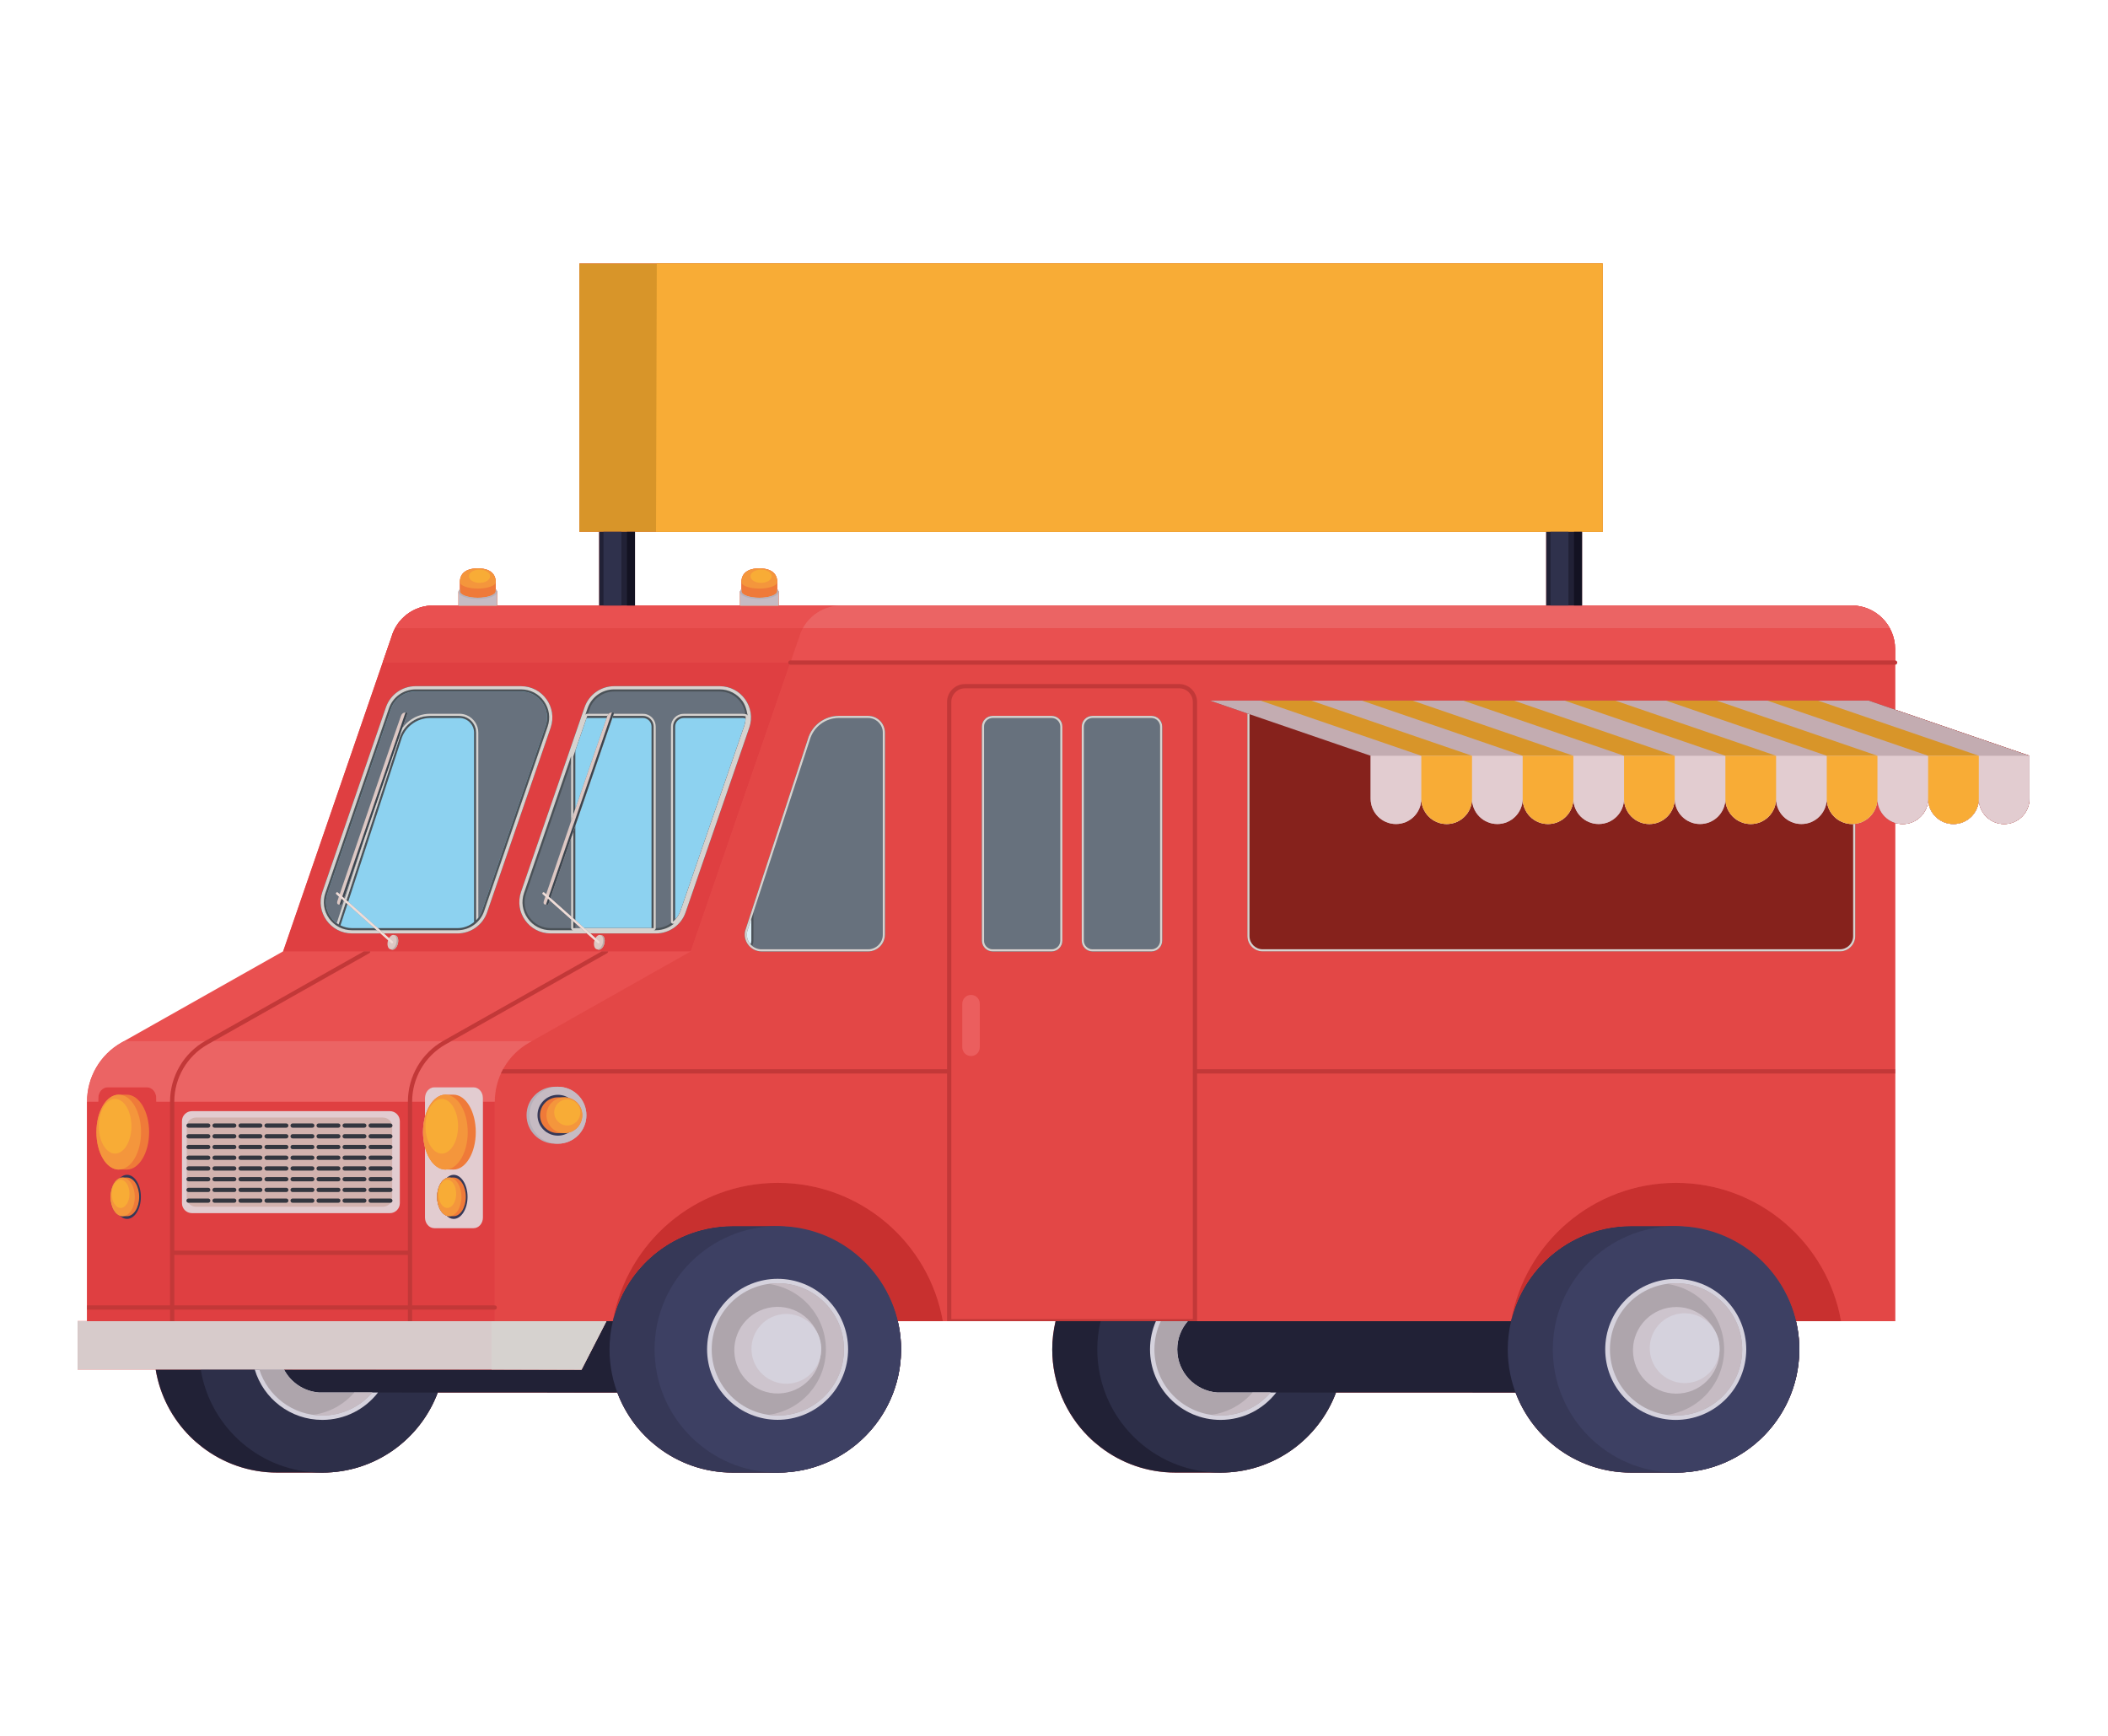 <?xml version="1.0" encoding="utf-8"?>
<!-- Generator: Adobe Illustrator 27.5.0, SVG Export Plug-In . SVG Version: 6.00 Build 0)  -->
<svg version="1.1" id="Capa_1" xmlns="http://www.w3.org/2000/svg" xmlns:xlink="http://www.w3.org/1999/xlink" x="0px" y="0px"
	 viewBox="0 0 2338 1926" style="enable-background:new 0 0 2338 1926;" xml:space="preserve">
<g>
	<path style="fill:#E95050;" d="M2250.913,838.289l-149.016-51.119v-67.223c0-26.703-21.647-48.35-48.349-48.35h-298.943V589.93
		h22.934v-297.72H642.579v297.72h21.958v81.666H551.339v-14.931c0-1.011-0.572-1.971-1.544-2.857v-8.173
		c0-3.972-1.072-15.202-19.857-15.202s-19.858,11.229-19.858,15.202v8.173c-0.972,0.885-1.543,1.846-1.543,2.857v14.931h-27.928
		c-21.656,0-40.67,14.4-46.54,35.246l-120.136,348.442l-179.135,101.12c-23.639,13.343-38.258,38.385-38.258,65.529v243.35H86.086
		v53.778h86.564c4.734,28.796,18.44,54.571,38.189,74.322c0.076,0.074,0.157,0.145,0.232,0.22c4.151,4.132,8.58,7.98,13.232,11.553
		c23.046,17.71,51.879,28.261,83.19,28.261h49.979c58.636,0,108.615-36.937,128.026-88.799l199.201,0.072
		c6.917,18.45,17.688,35.018,31.36,48.692c0.076,0.074,0.158,0.145,0.234,0.22c4.15,4.132,8.581,7.98,13.231,11.553
		c23.047,17.71,51.88,28.261,83.191,28.261h49.978c77.147,0,139.367-63.911,136.601-141.674c-0.32-9.026-1.554-17.802-3.581-26.266
		h175.022c-2.354,10.047-3.69,20.486-3.69,31.251c0,37.746,15.301,71.918,40.035,96.654c0.076,0.074,0.156,0.145,0.232,0.22
		c4.151,4.132,8.581,7.98,13.232,11.553c23.046,17.71,51.879,28.261,83.19,28.261h49.979c58.636,0,108.615-36.937,128.026-88.799
		l199.201,0.072c6.918,18.45,17.688,35.018,31.362,48.692c0.076,0.074,0.156,0.145,0.232,0.22c4.151,4.132,8.581,7.98,13.232,11.553
		c23.046,17.71,51.879,28.261,83.19,28.261h49.979c77.146,0,139.366-63.911,136.601-141.674c-0.322-9.026-1.556-17.802-3.583-26.266
		h109.946V912.703c2.68,0.849,5.531,1.313,8.492,1.313c15.521,0,28.105-12.583,28.105-28.105c0,15.522,12.583,28.105,28.106,28.105
		c15.521,0,28.105-12.583,28.105-28.105c0,15.522,12.582,28.105,28.104,28.105s28.105-12.583,28.105-28.105v-47.622H2250.913z
		 M1714.892,671.596H863.589v-14.931c0-1.011-0.572-1.971-1.545-2.857v-8.173c0-3.972-1.072-15.202-19.857-15.202
		c-18.786,0-19.858,11.229-19.858,15.202v8.173c-0.972,0.885-1.544,1.846-1.544,2.857v14.931H704.251V589.93h1010.64V671.596z"/>
	<g>
		<path style="fill:#E34746;" d="M2250.914,838.289l-149.016-51.119v-67.224c0-26.702-21.646-48.349-48.349-48.349H932.814
			c-21.656,0-40.671,14.4-46.54,35.247l-120.137,348.442l-179.135,101.12c-23.638,13.343-38.258,38.384-38.258,65.529v243.546
			h130.924c15.353-87.198,91.424-153.467,183.025-153.467c91.6,0,167.673,66.269,183.025,153.467h630.19
			c15.353-87.198,91.425-153.467,183.025-153.467c91.601,0,167.673,66.269,183.026,153.467h59.94V912.703
			c2.68,0.849,5.531,1.313,8.492,1.313c15.522,0,28.105-12.583,28.105-28.105c0,15.522,12.583,28.105,28.106,28.105
			c15.521,0,28.105-12.583,28.105-28.105c0,15.522,12.581,28.105,28.104,28.105c15.522,0,28.105-12.583,28.105-28.105
			L2250.914,838.289L2250.914,838.289z"/>
	</g>
	<g>
		<path style="fill:#212136;" d="M1995.143,1485.342c0-0.002,0-0.004,0-0.006c-0.259-3.076-0.652-6.111-1.117-9.122
			c-0.1-0.651-0.207-1.299-0.317-1.947c-0.502-2.96-1.065-5.899-1.758-8.787h0.001c-14.614-60.99-71.209-105.44-136.294-105.44
			h-46.703c-2.394,0-4.773,0.065-7.137,0.186c-0.505,0.026-1.002,0.083-1.506,0.114c-1.867,0.116-3.73,0.246-5.575,0.436
			c-0.424,0.044-0.841,0.114-1.265,0.161c-1.921,0.217-3.835,0.453-5.73,0.748c-0.308,0.049-0.611,0.114-0.919,0.165
			c-2.011,0.328-4.013,0.686-5.994,1.1c-0.156,0.032-0.308,0.074-0.462,0.107c-2.129,0.453-4.238,0.95-6.327,1.501
			c-0.053,0.014-0.103,0.03-0.156,0.043c-48.557,12.856-86.432,51.786-97.93,100.878c0.001-0.002,0.001-0.004,0.002-0.007
			c0,0.003,0,0.005,0,0.007h-505.221c-2.354,10.046-3.69,20.486-3.69,31.25c0,37.746,15.301,71.918,40.036,96.654
			c0.076,0.075,0.156,0.146,0.232,0.222c4.152,4.131,8.581,7.979,13.232,11.553c23.046,17.709,51.879,28.261,83.191,28.261h49.979
			c58.636,0,108.615-36.937,128.026-88.799l199.201,0.073c6.918,18.45,17.687,35.017,31.362,48.691
			c0.076,0.075,0.156,0.146,0.231,0.222c4.151,4.131,8.581,7.979,13.232,11.553c23.046,17.709,51.879,28.261,83.191,28.261h49.979
			c77.146,0,139.365-63.911,136.601-141.674C1995.457,1489.595,1995.321,1487.462,1995.143,1485.342z"/>
	</g>
	<g>
		<path style="fill:#DF3F41;" d="M886.274,706.843c5.869-20.846,24.884-35.246,46.54-35.246H480.608
			c-21.656,0-40.67,14.401-46.54,35.246l-119.894,348.442h451.963L886.274,706.843z"/>
	</g>
	<g>
		<path style="fill:#E34746;" d="M886.274,706.843c5.869-20.843,24.88-35.243,46.533-35.246H480.608
			c-21.656,0-40.67,14.401-46.54,35.246l-9.688,28.1h452.206L886.274,706.843z"/>
	</g>
	<g>
		<path style="fill:#E95050;" d="M890.427,696.743c8.342-15.242,24.441-25.144,42.38-25.146H480.608
			c-17.941,0-34.044,9.902-42.387,25.146H890.427z"/>
	</g>
	<g>
		<path style="fill:#212136;" d="M997.433,1474.05c-0.123-0.721-0.218-1.451-0.352-2.168c-0.08-0.424-0.186-0.839-0.27-1.261
			c-0.342-1.722-0.693-3.443-1.099-5.141h0c-0.001-0.002-0.001-0.004-0.001-0.005c-14.616-60.987-71.209-105.434-136.293-105.434
			h-46.702c-2.394,0-4.773,0.065-7.137,0.186c-0.506,0.026-1.003,0.083-1.506,0.114c-1.867,0.116-3.73,0.246-5.576,0.436
			c-0.424,0.044-0.841,0.114-1.265,0.161c-1.92,0.217-3.834,0.453-5.729,0.748c-0.309,0.049-0.611,0.114-0.919,0.165
			c-2.011,0.328-4.013,0.686-5.994,1.1c-0.156,0.032-0.308,0.074-0.461,0.107c-2.129,0.453-4.238,0.95-6.328,1.501
			c-0.052,0.014-0.103,0.03-0.156,0.043c-48.557,12.856-86.432,51.786-97.93,100.878c0-0.002,0.002-0.004,0.002-0.007
			c-0.001,0.003-0.001,0.005-0.001,0.007h-7.136l-27.615,53.901l-472.314-0.318c4.734,28.797,18.44,54.572,38.189,74.322
			c0.076,0.075,0.156,0.146,0.232,0.222c4.151,4.131,8.581,7.979,13.232,11.553c23.046,17.709,51.879,28.261,83.19,28.261h49.98
			c58.635,0,108.615-36.937,128.025-88.799l199.201,0.073c6.917,18.45,17.687,35.017,31.361,48.691
			c0.076,0.075,0.157,0.146,0.232,0.222c4.151,4.131,8.581,7.979,13.231,11.553c23.046,17.709,51.88,28.261,83.191,28.261h49.979
			c74.827,0,135.604-60.127,136.668-134.702c0.033-2.311,0.016-4.635-0.068-6.973
			C999.079,1485.725,998.424,1479.828,997.433,1474.05z"/>
		<path style="fill:#2D2F49;" d="M1305.684,1496.73c0-11.959,4.411-22.855,11.646-31.25h-96.676
			c-2.35,10.041-3.632,20.493-3.632,31.251c0,75.491,61.198,136.69,136.69,136.69c58.639,0,108.636-36.934,128.044-88.8
			l-131.73-0.048C1325.229,1542.684,1305.684,1522.011,1305.684,1496.73z"/>
		<path style="fill:#D5D2DD;" d="M1305.684,1496.73c0-11.959,4.411-22.855,11.646-31.25h-35.304
			c-4.181,9.577-6.534,20.133-6.534,31.251c0,43.2,35.021,78.221,78.221,78.221c25.148,0,47.463-11.916,61.773-30.356l-65.459-0.023
			C1325.229,1542.684,1305.684,1522.011,1305.684,1496.73z"/>
		<path style="fill:#AEA5AC;" d="M1305.684,1496.73c0-11.959,4.411-22.855,11.646-31.25h-29.893
			c-4.484,9.491-7.066,20.057-7.066,31.251c0,40.505,32.836,73.341,73.341,73.341c22.195,0,42.043-9.899,55.492-25.478
			l-59.178-0.021C1325.229,1542.684,1305.684,1522.011,1305.684,1496.73z"/>
		<path style="fill:#2D2F49;" d="M314.972,1519.063h-92.345c10.664,64.864,66.962,114.358,134.845,114.358
			c58.639,0,108.635-36.934,128.043-88.8l-131.73-0.048C336.905,1543.286,322.476,1533.286,314.972,1519.063z"/>
		<path style="fill:#D5D2DD;" d="M314.972,1519.063h-32.443c9.616,32.312,39.508,55.889,74.943,55.889
			c25.147,0,47.463-11.916,61.772-30.356l-65.458-0.023C336.905,1543.286,322.476,1533.286,314.972,1519.063z"/>
		<path style="fill:#AEA5AC;" d="M314.972,1519.063h-27.353c9.45,29.579,37.139,51.009,69.853,51.009
			c22.194,0,42.043-9.899,55.491-25.478l-59.178-0.021C336.905,1543.286,322.476,1533.286,314.972,1519.063z"/>
		<g>
			<g>
				<path style="fill:#C6BBC3;" d="M1389.191,1544.587c-11.392,13.163-27.381,22.245-45.488,24.723
					c3.281,0.449,6.605,0.762,10.009,0.762c22.195,0,42.043-9.899,55.492-25.478L1389.191,1544.587z"/>
			</g>
		</g>
		<g>
			<g>
				<path style="fill:#C6BBC3;" d="M392.95,1544.587c-11.392,13.163-27.381,22.245-45.487,24.723
					c3.281,0.449,6.604,0.762,10.009,0.762c22.194,0,42.043-9.899,55.491-25.478L392.95,1544.587z"/>
			</g>
		</g>
	</g>
	<g>
		<path style="fill:#E95050;" d="M2101.897,734.943v-14.998c0-26.702-21.646-48.349-48.349-48.349H932.813
			c-21.656,0-40.67,14.4-46.54,35.245l-9.688,28.101H2101.897z"/>
	</g>
	<g>
		<g>
			<path style="fill:#B6B0BA;" d="M618.792,1205.409c0,0,0.679,0-3.201,0c-17.45,0-31.595,14.146-31.595,31.595
				s14.146,31.595,31.595,31.595h3.201c17.449,0,31.595-14.145,31.595-31.595S636.241,1205.409,618.792,1205.409z"/>
		</g>
		<g>
			<path style="fill:#C6BBC3;" d="M587.197,1237.005c0,17.449,14.145,31.595,31.595,31.595s31.595-14.146,31.595-31.595
				c0-17.45-14.145-31.595-31.595-31.595S587.197,1219.555,587.197,1237.005z"/>
		</g>
		<g>
			<circle style="fill:#363857;" cx="618.792" cy="1237.005" r="22.642"/>
		</g>
		<g>
			<path style="fill:#EF7A39;" d="M625.949,1217.147c-0.079,0-0.149,0.022-0.227,0.023c-0.798-0.005-3.758-0.023-6.93-0.023
				c-10.967,0-19.857,8.89-19.857,19.858c0,10.967,8.891,19.858,19.857,19.858l6.36-0.081c0.27,0.011,0.524,0.081,0.797,0.081
				c10.966,0,19.857-8.891,19.857-19.858C645.806,1226.037,636.915,1217.147,625.949,1217.147z"/>
		</g>
		<g>
			<path style="fill:#F4963C;" d="M606.091,1237.005c0,10.967,8.891,19.857,19.858,19.857c10.967,0,19.857-8.89,19.857-19.857
				c0-10.967-8.89-19.858-19.857-19.858C614.982,1217.147,606.091,1226.037,606.091,1237.005z"/>
		</g>
		<g>
			<path style="fill:#F8AC36;" d="M614.681,1233.893c0,8.004,6.489,14.493,14.494,14.493c8.004,0,14.494-6.489,14.494-14.493
				c0-8.005-6.49-14.494-14.494-14.494C621.17,1219.399,614.681,1225.888,614.681,1233.893z"/>
		</g>
	</g>
	<g>
		<path style="fill:#DF3F41;" d="M535.617,1221.934v-4.107c0-6.515-4.651-11.797-10.389-11.797h-43.48
			c-5.738,0-10.39,5.281-10.39,11.797v4.107H173.309v-4.107c0-6.515-4.652-11.797-10.389-11.797h-43.48
			c-5.738,0-10.389,5.281-10.389,11.797v4.107H96.537v243.546h452.206v-243.546H535.617z"/>
		<path style="fill:#EB6464;" d="M137.551,1154.849l-2.756,1.556c-23.639,13.343-38.259,38.384-38.259,65.529h12.513v-4.107
			c0-6.515,4.652-11.797,10.389-11.797h43.48c5.738,0,10.389,5.281,10.389,11.797v4.107h298.049v-4.107
			c0-6.515,4.651-11.797,10.39-11.797h43.48c5.738,0,10.389,5.281,10.389,11.797v4.107h13.126l0,0
			c0-27.145,14.62-52.186,38.258-65.529l2.756-1.556H137.551z"/>
	</g>
	<g>
		<path style="fill:#EB6464;" d="M2095.967,696.743c-8.213-14.983-24.126-25.146-42.418-25.146H932.813
			c-17.942,0-34.045,9.902-42.387,25.146H2095.967z"/>
	</g>
	<g>
		<g>
			<g>
				<g>
					<path style="fill:#363857;" d="M140.853,1303.11c-2.935,0-5.65,1.375-7.984,3.639c-5.946,2.244-10.383,10.683-10.383,20.815
						c0,10.132,4.437,18.572,10.384,20.815c2.334,2.264,5.049,3.639,7.983,3.639c8.502,0,15.394-10.949,15.394-24.454
						C156.247,1314.06,149.355,1303.11,140.853,1303.11z"/>
				</g>
				<g>
					<path style="fill:#EF7A39;" d="M135.987,1306.119c0.053,0,0.102,0.024,0.154,0.025c0.542-0.006,2.555-0.025,4.712-0.025
						c7.456,0,13.501,9.601,13.501,21.446c0,11.844-6.044,21.446-13.501,21.446l-4.324-0.087c-0.184,0.012-0.356,0.087-0.542,0.087
						c-7.456,0-13.501-9.602-13.501-21.446C122.486,1315.72,128.531,1306.119,135.987,1306.119z"/>
				</g>
				<g>
					<path style="fill:#F4963C;" d="M149.488,1327.565c0,11.844-6.044,21.446-13.501,21.446c-7.456,0-13.501-9.602-13.501-21.446
						c0-11.845,6.045-21.446,13.501-21.446C143.443,1306.119,149.488,1315.72,149.488,1327.565z"/>
				</g>
				<g>
					<ellipse style="fill:#F8AC36;" cx="133.794" cy="1324.204" rx="9.854" ry="15.653"/>
				</g>
			</g>
			<g>
				<g>
					<path style="fill:#EF7A39;" d="M131.688,1214.205c0.097,0,0.186,0.046,0.283,0.048c0.995-0.012,4.688-0.048,8.645-0.048
						c13.68,0,24.77,18.602,24.77,41.55c0,22.947-11.09,41.55-24.77,41.55l-7.933-0.168c-0.337,0.023-0.653,0.168-0.994,0.168
						c-13.68,0-24.77-18.603-24.77-41.55C106.918,1232.807,118.009,1214.205,131.688,1214.205z"/>
				</g>
				<g>
					<ellipse style="fill:#F4963C;" cx="131.689" cy="1255.755" rx="24.77" ry="41.55"/>
				</g>
				<g>
					<path style="fill:#F8AC36;" d="M145.745,1249.244c0,16.749-8.094,30.327-18.079,30.327s-18.079-13.578-18.079-30.327
						c0-16.749,8.094-30.326,18.079-30.326S145.745,1232.495,145.745,1249.244z"/>
				</g>
			</g>
		</g>
		<g>
			<g>
				<path style="fill:#E2CCD0;" d="M525.228,1206.031h-43.48c-5.738,0-10.389,5.281-10.389,11.797v21.11
					c-1.36,5.145-2.132,10.827-2.132,16.818s0.772,11.673,2.132,16.818v77.942c0,6.515,4.651,11.797,10.389,11.797h43.48
					c5.738,0,10.389-5.281,10.389-11.797v-132.687C535.617,1211.312,530.965,1206.031,525.228,1206.031z"/>
			</g>
			<g>
				<g>
					<g>
						<path style="fill:#363857;" d="M503.161,1303.11c-2.935,0-5.65,1.375-7.984,3.639c-5.946,2.244-10.383,10.683-10.383,20.815
							c0,10.132,4.437,18.572,10.384,20.815c2.334,2.264,5.048,3.639,7.983,3.639c8.502,0,15.394-10.949,15.394-24.454
							C518.555,1314.06,511.663,1303.11,503.161,1303.11z"/>
					</g>
					<g>
						<path style="fill:#EF7A39;" d="M498.295,1306.119c0.053,0,0.101,0.024,0.154,0.025c0.542-0.006,2.555-0.025,4.712-0.025
							c7.456,0,13.501,9.601,13.501,21.446c0,11.844-6.044,21.446-13.501,21.446l-4.324-0.087c-0.184,0.012-0.356,0.087-0.542,0.087
							c-7.456,0-13.501-9.602-13.501-21.446C484.794,1315.72,490.839,1306.119,498.295,1306.119z"/>
					</g>
					<g>
						<path style="fill:#F4963C;" d="M511.796,1327.565c0,11.844-6.045,21.446-13.501,21.446c-7.456,0-13.501-9.602-13.501-21.446
							c0-11.845,6.045-21.446,13.501-21.446C505.751,1306.119,511.796,1315.72,511.796,1327.565z"/>
					</g>
					<g>
						<ellipse style="fill:#F8AC36;" cx="496.102" cy="1324.204" rx="9.854" ry="15.653"/>
					</g>
				</g>
				<g>
					<g>
						<path style="fill:#EF7A39;" d="M493.996,1214.205c0.098,0,0.186,0.046,0.283,0.048c0.995-0.012,4.688-0.048,8.645-0.048
							c13.681,0,24.77,18.602,24.77,41.55c0,22.947-11.089,41.55-24.77,41.55l-7.933-0.168c-0.337,0.023-0.654,0.168-0.995,0.168
							c-13.68,0-24.77-18.603-24.77-41.55C469.226,1232.807,480.316,1214.205,493.996,1214.205z"/>
					</g>
					<g>
						<path style="fill:#F4963C;" d="M518.767,1255.755c0,22.948-11.09,41.55-24.77,41.55c-13.68,0-24.771-18.602-24.771-41.55
							c0-22.948,11.09-41.55,24.771-41.55C507.677,1214.205,518.767,1232.807,518.767,1255.755z"/>
					</g>
					<g>
						<path style="fill:#F8AC36;" d="M508.052,1249.244c0,16.749-8.094,30.327-18.079,30.327s-18.079-13.578-18.079-30.327
							c0-16.749,8.094-30.326,18.079-30.326S508.052,1232.495,508.052,1249.244z"/>
					</g>
				</g>
			</g>
		</g>
	</g>
	<path style="fill:#C23838;" d="M188.6,1465.48h4.705v-12.827h259.1v12.827h4.705v-12.827h91.633c1.3,0,2.352-1.052,2.352-2.352
		c0-1.3-1.052-2.353-2.352-2.353H457.11v-226.013c0-26.25,14.202-50.574,37.061-63.481l179.136-101.119
		c0.765-0.431,1.159-1.23,1.161-2.049h-7.103l-175.505,99.07c-24.336,13.74-39.455,39.634-39.455,67.579v165.296h-259.1v-165.296
		c0-26.25,14.202-50.574,37.061-63.481l179.135-101.119c0.765-0.431,1.16-1.23,1.161-2.049h-7.103l-175.505,99.07
		c-24.336,13.74-39.455,39.634-39.455,67.579v226.013H96.537v4.705H188.6V1465.48z M193.305,1391.935h259.1v56.012h-259.1V1391.935z
		"/>
	<g>
		<g>
			<path style="fill:#E2CCD0;" d="M201.815,1243.546v91.026c0,6.11,4.953,11.063,11.063,11.063h219.524
				c6.11,0,11.063-4.953,11.063-11.063v-91.026c0-6.11-4.953-11.063-11.063-11.063H212.878
				C206.768,1232.483,201.815,1237.435,201.815,1243.546z"/>
		</g>
		<path style="fill:#D2B2AE;" d="M435.278,1260.383c0-0.397-0.123-0.755-0.297-1.084v-9.728c0.174-0.329,0.297-0.686,0.297-1.083
			c0-0.633-0.257-1.202-0.662-1.626c-1.159-4.17-5.207-7.265-10.067-7.265H217.537c-4.833,0-8.859,3.061-10.045,7.196
			c-0.446,0.43-0.729,1.026-0.729,1.694c0,0.426,0.143,0.805,0.342,1.15v9.596c-0.198,0.345-0.342,0.724-0.342,1.15
			s0.143,0.805,0.342,1.15v9.594c-0.198,0.345-0.342,0.724-0.342,1.15c0,0.426,0.143,0.805,0.342,1.15v9.596
			c-0.198,0.345-0.342,0.723-0.342,1.15c0,0.426,0.143,0.805,0.342,1.15v9.594c-0.198,0.345-0.342,0.723-0.342,1.15
			c0,0.426,0.143,0.805,0.342,1.15v9.594c-0.198,0.345-0.342,0.724-0.342,1.15c0,0.426,0.143,0.805,0.342,1.15v9.596
			c-0.198,0.345-0.342,0.724-0.342,1.15c0,0.427,0.143,0.805,0.342,1.15v7.844c0,0.516,0.08,1.013,0.163,1.507
			c-0.296,0.394-0.505,0.861-0.505,1.393c0,1.172,0.872,2.102,1.993,2.285c1.853,2.691,5.082,4.487,8.781,4.487h207.011
			c3.703,0,6.936-1.801,8.787-4.497c1.096-0.204,1.942-1.121,1.942-2.275c0-0.507-0.195-0.951-0.467-1.336
			c0.091-0.512,0.17-1.028,0.17-1.564v-7.91c0.174-0.329,0.297-0.687,0.297-1.084s-0.123-0.755-0.297-1.083v-9.728
			c0.174-0.329,0.297-0.687,0.297-1.084s-0.123-0.755-0.297-1.084v-9.726c0.174-0.329,0.297-0.686,0.297-1.084
			c0-0.397-0.123-0.755-0.297-1.084v-9.726c0.174-0.329,0.297-0.686,0.297-1.083c0-0.398-0.123-0.755-0.297-1.084v-9.728
			c0.174-0.329,0.297-0.687,0.297-1.084c0-0.397-0.123-0.755-0.297-1.084v-9.726C435.155,1261.138,435.278,1260.78,435.278,1260.383
			z"/>
		<g>
			<path style="fill:#33363F;" d="M230.938,1250.846h-21.816c-1.303,0-2.359-1.056-2.359-2.359s1.057-2.359,2.359-2.359h21.816
				c1.303,0,2.359,1.057,2.359,2.359S232.241,1250.846,230.938,1250.846z"/>
		</g>
		<g>
			<path style="fill:#33363F;" d="M259.793,1250.846h-21.818c-1.303,0-2.359-1.056-2.359-2.359s1.057-2.359,2.359-2.359h21.818
				c1.303,0,2.359,1.057,2.359,2.359S261.096,1250.846,259.793,1250.846z"/>
		</g>
		<g>
			<path style="fill:#33363F;" d="M288.648,1250.846H266.83c-1.303,0-2.359-1.056-2.359-2.359s1.057-2.359,2.359-2.359h21.818
				c1.303,0,2.359,1.057,2.359,2.359S289.951,1250.846,288.648,1250.846z"/>
		</g>
		<g>
			<path style="fill:#33363F;" d="M317.501,1250.846h-21.816c-1.303,0-2.36-1.056-2.36-2.359s1.057-2.359,2.36-2.359h21.816
				c1.303,0,2.359,1.057,2.359,2.359S318.803,1250.846,317.501,1250.846z"/>
		</g>
		<g>
			<path style="fill:#33363F;" d="M346.356,1250.846h-21.818c-1.303,0-2.36-1.056-2.36-2.359s1.057-2.359,2.36-2.359h21.818
				c1.303,0,2.36,1.057,2.36,2.359S347.658,1250.846,346.356,1250.846z"/>
		</g>
		<g>
			<path style="fill:#33363F;" d="M375.211,1250.846h-21.818c-1.303,0-2.36-1.056-2.36-2.359s1.057-2.359,2.36-2.359h21.818
				c1.303,0,2.36,1.057,2.36,2.359S376.513,1250.846,375.211,1250.846z"/>
		</g>
		<g>
			<path style="fill:#33363F;" d="M404.063,1250.846h-21.818c-1.303,0-2.36-1.056-2.36-2.359s1.057-2.359,2.36-2.359h21.818
				c1.303,0,2.36,1.057,2.36,2.359S405.366,1250.846,404.063,1250.846z"/>
		</g>
		<g>
			<path style="fill:#33363F;" d="M432.919,1250.846H411.1c-1.303,0-2.359-1.056-2.359-2.359s1.056-2.359,2.359-2.359h21.819
				c1.303,0,2.359,1.057,2.359,2.359S434.221,1250.846,432.919,1250.846z"/>
		</g>
		<g>
			<path style="fill:#33363F;" d="M230.938,1262.743h-21.816c-1.303,0-2.359-1.057-2.359-2.36s1.057-2.359,2.359-2.359h21.816
				c1.303,0,2.359,1.057,2.359,2.359S232.241,1262.743,230.938,1262.743z"/>
		</g>
		<g>
			<path style="fill:#33363F;" d="M259.793,1262.743h-21.818c-1.303,0-2.359-1.057-2.359-2.36s1.057-2.359,2.359-2.359h21.818
				c1.303,0,2.359,1.057,2.359,2.359S261.096,1262.743,259.793,1262.743z"/>
		</g>
		<g>
			<path style="fill:#33363F;" d="M288.648,1262.743H266.83c-1.303,0-2.359-1.057-2.359-2.36s1.057-2.359,2.359-2.359h21.818
				c1.303,0,2.359,1.057,2.359,2.359S289.951,1262.743,288.648,1262.743z"/>
		</g>
		<g>
			<path style="fill:#33363F;" d="M317.501,1262.743h-21.816c-1.303,0-2.36-1.057-2.36-2.36s1.057-2.359,2.36-2.359h21.816
				c1.303,0,2.359,1.057,2.359,2.359S318.803,1262.743,317.501,1262.743z"/>
		</g>
		<g>
			<path style="fill:#33363F;" d="M346.356,1262.743h-21.818c-1.303,0-2.36-1.057-2.36-2.36s1.057-2.359,2.36-2.359h21.818
				c1.303,0,2.36,1.057,2.36,2.359S347.658,1262.743,346.356,1262.743z"/>
		</g>
		<g>
			<path style="fill:#33363F;" d="M375.211,1262.743h-21.818c-1.303,0-2.36-1.057-2.36-2.36s1.057-2.359,2.36-2.359h21.818
				c1.303,0,2.36,1.057,2.36,2.359S376.513,1262.743,375.211,1262.743z"/>
		</g>
		<g>
			<path style="fill:#33363F;" d="M404.063,1262.743h-21.818c-1.303,0-2.36-1.057-2.36-2.36s1.057-2.359,2.36-2.359h21.818
				c1.303,0,2.36,1.057,2.36,2.359S405.366,1262.743,404.063,1262.743z"/>
		</g>
		<g>
			<path style="fill:#33363F;" d="M432.919,1262.743H411.1c-1.303,0-2.359-1.057-2.359-2.36s1.056-2.359,2.359-2.359h21.819
				c1.303,0,2.359,1.057,2.359,2.359S434.221,1262.743,432.919,1262.743z"/>
		</g>
		<g>
			<path style="fill:#33363F;" d="M230.938,1274.636h-21.816c-1.303,0-2.359-1.057-2.359-2.359c0-1.303,1.057-2.359,2.359-2.359
				h21.816c1.303,0,2.359,1.057,2.359,2.359C233.297,1273.579,232.241,1274.636,230.938,1274.636z"/>
		</g>
		<g>
			<path style="fill:#33363F;" d="M259.793,1274.636h-21.818c-1.303,0-2.359-1.057-2.359-2.359c0-1.303,1.057-2.359,2.359-2.359
				h21.818c1.303,0,2.359,1.057,2.359,2.359C262.153,1273.579,261.096,1274.636,259.793,1274.636z"/>
		</g>
		<g>
			<path style="fill:#33363F;" d="M288.648,1274.636H266.83c-1.303,0-2.359-1.057-2.359-2.359c0-1.303,1.057-2.359,2.359-2.359
				h21.818c1.303,0,2.359,1.057,2.359,2.359C291.008,1273.579,289.951,1274.636,288.648,1274.636z"/>
		</g>
		<g>
			<path style="fill:#33363F;" d="M317.501,1274.636h-21.816c-1.303,0-2.36-1.057-2.36-2.359c0-1.303,1.057-2.359,2.36-2.359h21.816
				c1.303,0,2.359,1.057,2.359,2.359C319.86,1273.579,318.803,1274.636,317.501,1274.636z"/>
		</g>
		<g>
			<path style="fill:#33363F;" d="M346.356,1274.636h-21.818c-1.303,0-2.36-1.057-2.36-2.359c0-1.303,1.057-2.359,2.36-2.359h21.818
				c1.303,0,2.36,1.057,2.36,2.359C348.715,1273.579,347.658,1274.636,346.356,1274.636z"/>
		</g>
		<g>
			<path style="fill:#33363F;" d="M375.211,1274.636h-21.818c-1.303,0-2.36-1.057-2.36-2.359c0-1.303,1.057-2.359,2.36-2.359h21.818
				c1.303,0,2.36,1.057,2.36,2.359C377.57,1273.579,376.513,1274.636,375.211,1274.636z"/>
		</g>
		<g>
			<path style="fill:#33363F;" d="M404.063,1274.636h-21.818c-1.303,0-2.36-1.057-2.36-2.359c0-1.303,1.057-2.359,2.36-2.359h21.818
				c1.303,0,2.36,1.057,2.36,2.359C406.423,1273.579,405.366,1274.636,404.063,1274.636z"/>
		</g>
		<g>
			<path style="fill:#33363F;" d="M432.919,1274.636H411.1c-1.303,0-2.359-1.057-2.359-2.359c0-1.303,1.056-2.359,2.359-2.359
				h21.819c1.303,0,2.359,1.057,2.359,2.359C435.278,1273.579,434.221,1274.636,432.919,1274.636z"/>
		</g>
		<g>
			<path style="fill:#33363F;" d="M230.938,1286.531h-21.816c-1.303,0-2.359-1.056-2.359-2.359c0-1.302,1.057-2.359,2.359-2.359
				h21.816c1.303,0,2.359,1.057,2.359,2.359C233.297,1285.475,232.241,1286.531,230.938,1286.531z"/>
		</g>
		<g>
			<path style="fill:#33363F;" d="M259.793,1286.531h-21.818c-1.303,0-2.359-1.056-2.359-2.359c0-1.302,1.057-2.359,2.359-2.359
				h21.818c1.303,0,2.359,1.057,2.359,2.359C262.153,1285.475,261.096,1286.531,259.793,1286.531z"/>
		</g>
		<g>
			<path style="fill:#33363F;" d="M288.648,1286.531H266.83c-1.303,0-2.359-1.056-2.359-2.359c0-1.302,1.057-2.359,2.359-2.359
				h21.818c1.303,0,2.359,1.057,2.359,2.359C291.008,1285.475,289.951,1286.531,288.648,1286.531z"/>
		</g>
		<g>
			<path style="fill:#33363F;" d="M317.501,1286.531h-21.816c-1.303,0-2.36-1.056-2.36-2.359c0-1.302,1.057-2.359,2.36-2.359h21.816
				c1.303,0,2.359,1.057,2.359,2.359C319.86,1285.475,318.803,1286.531,317.501,1286.531z"/>
		</g>
		<g>
			<path style="fill:#33363F;" d="M346.356,1286.531h-21.818c-1.303,0-2.36-1.056-2.36-2.359c0-1.302,1.057-2.359,2.36-2.359h21.818
				c1.303,0,2.36,1.057,2.36,2.359C348.715,1285.475,347.658,1286.531,346.356,1286.531z"/>
		</g>
		<g>
			<path style="fill:#33363F;" d="M375.211,1286.531h-21.818c-1.303,0-2.36-1.056-2.36-2.359c0-1.302,1.057-2.359,2.36-2.359h21.818
				c1.303,0,2.36,1.057,2.36,2.359C377.57,1285.475,376.513,1286.531,375.211,1286.531z"/>
		</g>
		<g>
			<path style="fill:#33363F;" d="M404.063,1286.531h-21.818c-1.303,0-2.36-1.056-2.36-2.359c0-1.302,1.057-2.359,2.36-2.359h21.818
				c1.303,0,2.36,1.057,2.36,2.359C406.423,1285.475,405.366,1286.531,404.063,1286.531z"/>
		</g>
		<g>
			<path style="fill:#33363F;" d="M432.919,1286.531H411.1c-1.303,0-2.359-1.056-2.359-2.359c0-1.302,1.056-2.359,2.359-2.359
				h21.819c1.303,0,2.359,1.057,2.359,2.359C435.278,1285.475,434.221,1286.531,432.919,1286.531z"/>
		</g>
		<g>
			<path style="fill:#33363F;" d="M230.938,1298.425h-21.816c-1.303,0-2.359-1.057-2.359-2.36c0-1.303,1.057-2.359,2.359-2.359
				h21.816c1.303,0,2.359,1.057,2.359,2.359C233.297,1297.369,232.241,1298.425,230.938,1298.425z"/>
		</g>
		<g>
			<path style="fill:#33363F;" d="M259.793,1298.425h-21.818c-1.303,0-2.359-1.057-2.359-2.36c0-1.303,1.057-2.359,2.359-2.359
				h21.818c1.303,0,2.359,1.057,2.359,2.359C262.153,1297.369,261.096,1298.425,259.793,1298.425z"/>
		</g>
		<g>
			<path style="fill:#33363F;" d="M288.648,1298.425H266.83c-1.303,0-2.359-1.057-2.359-2.36c0-1.303,1.057-2.359,2.359-2.359
				h21.818c1.303,0,2.359,1.057,2.359,2.359C291.008,1297.369,289.951,1298.425,288.648,1298.425z"/>
		</g>
		<g>
			<path style="fill:#33363F;" d="M317.501,1298.425h-21.816c-1.303,0-2.36-1.057-2.36-2.36c0-1.303,1.057-2.359,2.36-2.359h21.816
				c1.303,0,2.359,1.057,2.359,2.359C319.86,1297.369,318.803,1298.425,317.501,1298.425z"/>
		</g>
		<g>
			<path style="fill:#33363F;" d="M346.356,1298.425h-21.818c-1.303,0-2.36-1.057-2.36-2.36c0-1.303,1.057-2.359,2.36-2.359h21.818
				c1.303,0,2.36,1.057,2.36,2.359C348.715,1297.369,347.658,1298.425,346.356,1298.425z"/>
		</g>
		<g>
			<path style="fill:#33363F;" d="M375.211,1298.425h-21.818c-1.303,0-2.36-1.057-2.36-2.36c0-1.303,1.057-2.359,2.36-2.359h21.818
				c1.303,0,2.36,1.057,2.36,2.359C377.57,1297.369,376.513,1298.425,375.211,1298.425z"/>
		</g>
		<g>
			<path style="fill:#33363F;" d="M404.063,1298.425h-21.818c-1.303,0-2.36-1.057-2.36-2.36c0-1.303,1.057-2.359,2.36-2.359h21.818
				c1.303,0,2.36,1.057,2.36,2.359C406.423,1297.369,405.366,1298.425,404.063,1298.425z"/>
		</g>
		<g>
			<path style="fill:#33363F;" d="M432.919,1298.425H411.1c-1.303,0-2.359-1.057-2.359-2.36c0-1.303,1.056-2.359,2.359-2.359h21.819
				c1.303,0,2.359,1.057,2.359,2.359C435.278,1297.369,434.221,1298.425,432.919,1298.425z"/>
		</g>
		<g>
			<path style="fill:#33363F;" d="M230.938,1310.319h-21.816c-1.303,0-2.359-1.057-2.359-2.36c0-1.303,1.057-2.359,2.359-2.359
				h21.816c1.303,0,2.359,1.057,2.359,2.359C233.297,1309.262,232.241,1310.319,230.938,1310.319z"/>
		</g>
		<g>
			<path style="fill:#33363F;" d="M259.793,1310.319h-21.818c-1.303,0-2.359-1.057-2.359-2.36c0-1.303,1.057-2.359,2.359-2.359
				h21.818c1.303,0,2.359,1.057,2.359,2.359C262.153,1309.262,261.096,1310.319,259.793,1310.319z"/>
		</g>
		<g>
			<path style="fill:#33363F;" d="M288.648,1310.319H266.83c-1.303,0-2.359-1.057-2.359-2.36c0-1.303,1.057-2.359,2.359-2.359
				h21.818c1.303,0,2.359,1.057,2.359,2.359C291.008,1309.262,289.951,1310.319,288.648,1310.319z"/>
		</g>
		<g>
			<path style="fill:#33363F;" d="M317.501,1310.319h-21.816c-1.303,0-2.36-1.057-2.36-2.36c0-1.303,1.057-2.359,2.36-2.359h21.816
				c1.303,0,2.359,1.057,2.359,2.359C319.86,1309.262,318.803,1310.319,317.501,1310.319z"/>
		</g>
		<g>
			<path style="fill:#33363F;" d="M346.356,1310.319h-21.818c-1.303,0-2.36-1.057-2.36-2.36c0-1.303,1.057-2.359,2.36-2.359h21.818
				c1.303,0,2.36,1.057,2.36,2.359C348.715,1309.262,347.658,1310.319,346.356,1310.319z"/>
		</g>
		<g>
			<path style="fill:#33363F;" d="M375.211,1310.319h-21.818c-1.303,0-2.36-1.057-2.36-2.36c0-1.303,1.057-2.359,2.36-2.359h21.818
				c1.303,0,2.36,1.057,2.36,2.359C377.57,1309.262,376.513,1310.319,375.211,1310.319z"/>
		</g>
		<g>
			<path style="fill:#33363F;" d="M404.063,1310.319h-21.818c-1.303,0-2.36-1.057-2.36-2.36c0-1.303,1.057-2.359,2.36-2.359h21.818
				c1.303,0,2.36,1.057,2.36,2.359C406.423,1309.262,405.366,1310.319,404.063,1310.319z"/>
		</g>
		<g>
			<path style="fill:#33363F;" d="M432.919,1310.319H411.1c-1.303,0-2.359-1.057-2.359-2.36c0-1.303,1.056-2.359,2.359-2.359h21.819
				c1.303,0,2.359,1.057,2.359,2.359C435.278,1309.262,434.221,1310.319,432.919,1310.319z"/>
		</g>
		<g>
			<path style="fill:#33363F;" d="M230.938,1322.214h-21.816c-1.303,0-2.359-1.057-2.359-2.359s1.057-2.359,2.359-2.359h21.816
				c1.303,0,2.359,1.056,2.359,2.359S232.241,1322.214,230.938,1322.214z"/>
		</g>
		<g>
			<path style="fill:#33363F;" d="M259.793,1322.214h-21.818c-1.303,0-2.359-1.057-2.359-2.359s1.057-2.359,2.359-2.359h21.818
				c1.303,0,2.359,1.056,2.359,2.359S261.096,1322.214,259.793,1322.214z"/>
		</g>
		<g>
			<path style="fill:#33363F;" d="M288.648,1322.214H266.83c-1.303,0-2.359-1.057-2.359-2.359s1.057-2.359,2.359-2.359h21.818
				c1.303,0,2.359,1.056,2.359,2.359S289.951,1322.214,288.648,1322.214z"/>
		</g>
		<g>
			<path style="fill:#33363F;" d="M317.501,1322.214h-21.816c-1.303,0-2.36-1.057-2.36-2.359s1.057-2.359,2.36-2.359h21.816
				c1.303,0,2.359,1.056,2.359,2.359S318.803,1322.214,317.501,1322.214z"/>
		</g>
		<g>
			<path style="fill:#33363F;" d="M346.356,1322.214h-21.818c-1.303,0-2.36-1.057-2.36-2.359s1.057-2.359,2.36-2.359h21.818
				c1.303,0,2.36,1.056,2.36,2.359S347.658,1322.214,346.356,1322.214z"/>
		</g>
		<g>
			<path style="fill:#33363F;" d="M375.211,1322.214h-21.818c-1.303,0-2.36-1.057-2.36-2.359s1.057-2.359,2.36-2.359h21.818
				c1.303,0,2.36,1.056,2.36,2.359S376.513,1322.214,375.211,1322.214z"/>
		</g>
		<g>
			<path style="fill:#33363F;" d="M404.063,1322.214h-21.818c-1.303,0-2.36-1.057-2.36-2.359s1.057-2.359,2.36-2.359h21.818
				c1.303,0,2.36,1.056,2.36,2.359S405.366,1322.214,404.063,1322.214z"/>
		</g>
		<g>
			<path style="fill:#33363F;" d="M432.919,1322.214H411.1c-1.303,0-2.359-1.057-2.359-2.359s1.056-2.359,2.359-2.359h21.819
				c1.303,0,2.359,1.056,2.359,2.359S434.221,1322.214,432.919,1322.214z"/>
		</g>
		<g>
			<path style="fill:#33363F;" d="M230.938,1334.108h-21.816c-1.303,0-2.359-1.056-2.359-2.359s1.057-2.36,2.359-2.36h21.816
				c1.303,0,2.359,1.057,2.359,2.36S232.241,1334.108,230.938,1334.108z"/>
		</g>
		<g>
			<path style="fill:#33363F;" d="M259.793,1334.108h-21.818c-1.303,0-2.359-1.056-2.359-2.359s1.057-2.36,2.359-2.36h21.818
				c1.303,0,2.359,1.057,2.359,2.36S261.096,1334.108,259.793,1334.108z"/>
		</g>
		<g>
			<path style="fill:#33363F;" d="M288.648,1334.108H266.83c-1.303,0-2.359-1.056-2.359-2.359s1.057-2.36,2.359-2.36h21.818
				c1.303,0,2.359,1.057,2.359,2.36S289.951,1334.108,288.648,1334.108z"/>
		</g>
		<g>
			<path style="fill:#33363F;" d="M317.501,1334.108h-21.816c-1.303,0-2.36-1.056-2.36-2.359s1.057-2.36,2.36-2.36h21.816
				c1.303,0,2.359,1.057,2.359,2.36S318.803,1334.108,317.501,1334.108z"/>
		</g>
		<g>
			<path style="fill:#33363F;" d="M346.356,1334.108h-21.818c-1.303,0-2.36-1.056-2.36-2.359s1.057-2.36,2.36-2.36h21.818
				c1.303,0,2.36,1.057,2.36,2.36S347.658,1334.108,346.356,1334.108z"/>
		</g>
		<g>
			<path style="fill:#33363F;" d="M375.211,1334.108h-21.818c-1.303,0-2.36-1.056-2.36-2.359s1.057-2.36,2.36-2.36h21.818
				c1.303,0,2.36,1.057,2.36,2.36S376.513,1334.108,375.211,1334.108z"/>
		</g>
		<g>
			<path style="fill:#33363F;" d="M404.063,1334.108h-21.818c-1.303,0-2.36-1.056-2.36-2.359s1.057-2.36,2.36-2.36h21.818
				c1.303,0,2.36,1.057,2.36,2.36S405.366,1334.108,404.063,1334.108z"/>
		</g>
		<g>
			<path style="fill:#33363F;" d="M432.919,1334.108H411.1c-1.303,0-2.359-1.056-2.359-2.359s1.056-2.36,2.359-2.36h21.819
				c1.303,0,2.359,1.057,2.359,2.36S434.221,1334.108,432.919,1334.108z"/>
		</g>
	</g>
	<g>
		<polygon style="fill:#D7CBCB;" points="672.578,1465.48 644.963,1519.063 86.086,1519.063 86.086,1465.48 		"/>
	</g>
	<g>
		<polygon style="fill:#D6D2CF;" points="545.257,1465.47 545.257,1519.063 644.964,1519.381 672.578,1465.48 		"/>
	</g>
	<g>
		<path style="fill:#363857;" d="M995.709,1465.474c-14.616-60.988-71.209-105.434-136.293-105.434h-46.702
			c-2.394,0-4.773,0.065-7.137,0.186c-0.506,0.026-1.003,0.083-1.506,0.114c-1.867,0.116-3.73,0.246-5.576,0.436
			c-0.424,0.044-0.841,0.114-1.265,0.161c-1.92,0.217-3.834,0.453-5.729,0.748c-0.309,0.049-0.611,0.114-0.919,0.165
			c-2.011,0.328-4.013,0.686-5.994,1.1c-0.156,0.032-0.308,0.074-0.461,0.107c-2.129,0.453-4.238,0.95-6.328,1.501
			c-0.052,0.014-0.103,0.03-0.156,0.043c-48.557,12.856-86.432,51.786-97.93,100.878c0-0.002,0.002-0.004,0.002-0.007
			c-2.355,10.049-3.691,20.491-3.691,31.257c0,37.746,15.3,71.918,40.035,96.654c0.076,0.075,0.157,0.146,0.232,0.222
			c4.151,4.131,8.581,7.979,13.231,11.553c23.046,17.709,51.88,28.261,83.191,28.261h49.979
			c77.146,0,139.366-63.911,136.601-141.674C998.972,1482.717,997.738,1473.94,995.709,1465.474z"/>
		<g>
			<path style="fill:#C8302F;" d="M777.643,1364.602c0.053-0.014,0.103-0.03,0.156-0.044c2.09-0.55,4.199-1.048,6.327-1.5
				c0.154-0.033,0.306-0.074,0.462-0.106c1.98-0.415,3.983-0.773,5.994-1.101c0.308-0.051,0.611-0.116,0.919-0.164
				c1.895-0.295,3.809-0.532,5.729-0.749c0.423-0.047,0.84-0.117,1.265-0.161c1.846-0.191,3.709-0.32,5.576-0.436
				c0.503-0.031,1-0.088,1.506-0.114c2.364-0.121,4.743-0.186,7.137-0.186h46.702c65.086,0,121.681,44.449,136.294,105.439h50.006
				c-15.353-87.198-91.425-153.467-183.025-153.467c-91.6,0-167.672,66.269-183.025,153.467h0.046
				C691.211,1416.388,729.086,1377.458,777.643,1364.602z"/>
		</g>
		<g>
			<circle style="fill:#3D4063;" cx="862.692" cy="1496.731" r="136.69"/>
		</g>
		<g>
			
				<ellipse transform="matrix(0.707 -0.707 0.707 0.707 -805.672 1048.398)" style="fill:#D5D2DD;" cx="862.692" cy="1496.731" rx="78.221" ry="78.221"/>
		</g>
		<g>
			<circle style="fill:#AEA5AC;" cx="862.692" cy="1496.731" r="73.341"/>
		</g>
		<g>
			<path style="fill:#C6BBC3;" d="M862.693,1423.389c-3.404,0-6.728,0.314-10.009,0.762c35.757,4.893,63.332,35.478,63.332,72.579
				c0,37.101-27.575,67.687-63.332,72.579c3.281,0.449,6.605,0.762,10.009,0.762c40.504,0,73.341-32.836,73.341-73.341
				C936.033,1456.226,903.197,1423.389,862.693,1423.389z"/>
		</g>
		<g>
			
				<ellipse transform="matrix(1 -0.027 0.027 1 -40.651 24.178)" style="fill:#CDC4CD;" cx="862.692" cy="1496.731" rx="48.028" ry="48.028"/>
		</g>
		<g>
			
				<ellipse transform="matrix(0.973 -0.23 0.23 0.973 -320.551 240.387)" style="fill:#D5D2DD;" cx="872.011" cy="1496.731" rx="38.709" ry="38.709"/>
		</g>
	</g>
	<g>
		<path style="fill:#363857;" d="M1991.95,1465.474c-14.616-60.988-71.209-105.434-136.293-105.434h-46.703
			c-2.394,0-4.773,0.065-7.137,0.186c-0.505,0.026-1.002,0.083-1.506,0.114c-1.867,0.116-3.73,0.246-5.575,0.436
			c-0.424,0.044-0.841,0.114-1.265,0.161c-1.921,0.217-3.835,0.453-5.73,0.748c-0.308,0.049-0.611,0.114-0.919,0.165
			c-2.011,0.328-4.013,0.686-5.994,1.1c-0.156,0.032-0.308,0.074-0.462,0.107c-2.129,0.453-4.238,0.95-6.327,1.501
			c-0.053,0.014-0.103,0.03-0.156,0.043c-48.557,12.856-86.432,51.786-97.93,100.878c0.001-0.002,0.001-0.004,0.002-0.007
			c-2.355,10.049-3.691,20.491-3.691,31.257c0,37.746,15.3,71.918,40.035,96.654c0.076,0.075,0.157,0.146,0.233,0.222
			c4.151,4.131,8.581,7.979,13.231,11.553c23.046,17.709,51.88,28.261,83.191,28.261h49.979
			c77.146,0,139.366-63.911,136.601-141.674C1995.212,1482.717,1993.978,1473.94,1991.95,1465.474z"/>
		<g>
			<path style="fill:#C8302F;" d="M1773.883,1364.602c0.053-0.014,0.103-0.03,0.156-0.044c2.09-0.55,4.199-1.048,6.328-1.5
				c0.154-0.033,0.306-0.074,0.462-0.106c1.98-0.415,3.983-0.773,5.994-1.101c0.308-0.051,0.611-0.116,0.919-0.164
				c1.896-0.295,3.809-0.532,5.73-0.749c0.423-0.047,0.84-0.117,1.265-0.161c1.846-0.191,3.708-0.32,5.575-0.436
				c0.504-0.031,1.001-0.088,1.506-0.114c2.364-0.121,4.743-0.186,7.137-0.186h46.703c65.086,0,121.681,44.449,136.294,105.439
				h50.006c-15.353-87.198-91.425-153.467-183.026-153.467c-91.6,0-167.672,66.269-183.025,153.467h0.046
				C1687.451,1416.388,1725.326,1377.458,1773.883,1364.602z"/>
		</g>
		<g>
			<circle style="fill:#3D4063;" cx="1858.933" cy="1496.731" r="136.69"/>
		</g>
		<g>
			
				<ellipse transform="matrix(0.707 -0.707 0.707 0.707 -513.88 1752.846)" style="fill:#D5D2DD;" cx="1858.933" cy="1496.731" rx="78.221" ry="78.221"/>
		</g>
		<g>
			<circle style="fill:#AEA5AC;" cx="1858.933" cy="1496.731" r="73.341"/>
		</g>
		<g>
			<path style="fill:#C6BBC3;" d="M1858.933,1423.389c-3.404,0-6.728,0.314-10.009,0.762c35.757,4.893,63.332,35.478,63.332,72.579
				c0,37.101-27.575,67.687-63.332,72.579c3.281,0.449,6.605,0.762,10.009,0.762c40.505,0,73.341-32.836,73.341-73.341
				C1932.274,1456.226,1899.437,1423.389,1858.933,1423.389z"/>
		</g>
		<g>
			
				<ellipse transform="matrix(0.996 -0.093 0.093 0.996 -131.507 179.923)" style="fill:#CDC4CD;" cx="1858.932" cy="1496.731" rx="48.028" ry="48.028"/>
		</g>
		<g>
			
				<ellipse transform="matrix(0.031 -1 1 0.031 313.814 3317.25)" style="fill:#D5D2DD;" cx="1868.252" cy="1496.731" rx="38.709" ry="38.708"/>
		</g>
	</g>
	<g>
		<path style="fill:#C23838;" d="M2101.896,737.296H876.585c-1.3,0-2.352-1.052-2.352-2.352c0-1.3,1.053-2.352,2.352-2.352h1225.312
			c1.3,0,2.353,1.052,2.353,2.352C2104.249,736.244,2103.197,737.296,2101.896,737.296z"/>
	</g>
	<path style="fill:#C23838;" d="M1327.672,1186.04V778.61c0-10.938-8.898-19.836-19.833-19.836h-237.608
		c-10.935,0-19.833,8.897-19.833,19.836v407.43H557.901c-0.797,1.468-1.545,2.96-2.244,4.48c0.299,0.138,0.625,0.225,0.977,0.225
		h493.763v274.735h277.275v-274.735h774.225v-4.705H1327.672z M1322.967,1463.129h-267.865V778.61
		c0-8.344,6.787-15.131,15.129-15.131h237.608c8.342,0,15.129,6.786,15.129,15.131V1463.129z"/>
	<g>
		<path style="fill:#EB5E5E;" d="M1076.983,1171.374L1076.983,1171.374c5.35,0,9.687-4.337,9.687-9.687v-48.449
			c0-5.35-4.337-9.687-9.687-9.687l0,0c-5.35,0-9.687,4.336-9.687,9.687v48.449
			C1067.296,1167.037,1071.633,1171.374,1076.983,1171.374z"/>
	</g>
	<g>
		<g>
			<g>
				<g>
					<path style="fill:#EF7A39;" d="M549.794,653.809v-8.173c0-3.972-1.072-15.202-19.857-15.202s-19.858,11.23-19.858,15.202v8.173
						c-0.972,0.886-1.544,1.846-1.544,2.857v15.213h42.803v-15.213C551.339,655.655,550.767,654.695,549.794,653.809z"/>
				</g>
				<g>
					<path style="fill:#C6BBC3;" d="M549.794,653.809c0,1.239,0,2.04,0,2.04c0,3.972-8.891,7.193-19.857,7.193
						c-10.967,0-19.858-3.221-19.858-7.193v-2.04c-0.972,0.886-1.544,1.846-1.544,2.857v15.213h42.803v-15.213
						C551.339,655.655,550.767,654.695,549.794,653.809z"/>
				</g>
				<g>
					<path style="fill:#F4963C;" d="M529.937,652.83c10.967,0,19.857-3.22,19.857-7.193c0-3.973-1.307-15.203-19.857-15.203
						c-18.551,0-19.858,11.23-19.858,15.203C510.079,649.609,518.97,652.83,529.937,652.83z"/>
				</g>
				<g>
					<path style="fill:#F8AC36;" d="M531.845,646.518c6.494,0,11.758-3.295,11.758-7.359c0-4.064-5.264-7.358-11.758-7.358
						c-6.493,0-11.758,3.294-11.758,7.358C520.088,643.223,525.352,646.518,531.845,646.518z"/>
				</g>
			</g>
			<g>
				<path style="fill:#B6B0BA;" d="M549.794,653.81c0,1.239,0,2.04,0,2.04c0,3.972-8.891,7.193-19.857,7.193
					c-10.967,0-19.858-3.221-19.858-7.193v-2.04c-0.972,0.886-1.544,1.846-1.544,2.857c0,4.282,9.581,7.753,21.401,7.753
					c11.82,0,21.401-3.471,21.401-7.753C551.338,655.655,550.767,654.696,549.794,653.81z"/>
			</g>
		</g>
		<g>
			<g>
				<g>
					<path style="fill:#EF7A39;" d="M862.044,653.809v-8.173c0-3.972-1.072-15.202-19.857-15.202
						c-18.786,0-19.857,11.23-19.857,15.202v8.173c-0.972,0.886-1.544,1.846-1.544,2.857v15.213h42.803v-15.213
						C863.589,655.655,863.017,654.695,862.044,653.809z"/>
				</g>
				<g>
					<path style="fill:#C6BBC3;" d="M862.044,653.809c0,1.239,0,2.04,0,2.04c0,3.972-8.891,7.193-19.857,7.193
						c-10.966,0-19.857-3.221-19.857-7.193v-2.04c-0.972,0.886-1.544,1.846-1.544,2.857v15.213h42.803v-15.213
						C863.589,655.655,863.017,654.695,862.044,653.809z"/>
				</g>
				<g>
					<path style="fill:#F4963C;" d="M842.187,652.83c10.967,0,19.857-3.22,19.857-7.193c0-3.973-1.307-15.203-19.857-15.203
						c-18.55,0-19.857,11.23-19.857,15.203C822.33,649.609,831.22,652.83,842.187,652.83z"/>
				</g>
				<g>
					<path style="fill:#F8AC36;" d="M844.096,646.518c6.493,0,11.758-3.295,11.758-7.359c0-4.064-5.264-7.358-11.758-7.358
						c-6.494,0-11.758,3.294-11.758,7.358C832.338,643.223,837.602,646.518,844.096,646.518z"/>
				</g>
			</g>
			<g>
				<path style="fill:#B6B0BA;" d="M862.044,653.81c0,1.239,0,2.04,0,2.04c0,3.972-8.891,7.193-19.857,7.193
					c-10.966,0-19.857-3.221-19.857-7.193v-2.04c-0.972,0.886-1.544,1.846-1.544,2.857c0,4.282,9.581,7.753,21.401,7.753
					c11.82,0,21.401-3.471,21.401-7.753C863.588,655.655,863.017,654.696,862.044,653.81z"/>
			</g>
		</g>
	</g>
	<g>
		<path style="fill:#86221C;" d="M2250.914,838.289l-178.426-61.208h-730.729l41.715,14.31v246.953
			c0,9.356,7.585,16.941,16.942,16.941h640.318c9.356,0,16.942-7.585,16.942-16.941V913.776
			c13.867-1.726,24.609-13.53,24.609-27.865c0,15.522,12.583,28.105,28.105,28.105c15.522,0,28.105-12.583,28.105-28.105
			c0,15.522,12.583,28.105,28.106,28.105c15.521,0,28.105-12.583,28.105-28.105c0,15.522,12.581,28.105,28.104,28.105
			c15.522,0,28.105-12.583,28.105-28.105L2250.914,838.289L2250.914,838.289z"/>
		<path style="fill:#D6D2CF;" d="M2055.324,913.958v124.385c0,8.044-6.544,14.589-14.589,14.589h-640.318
			c-8.045,0-14.59-6.545-14.59-14.589V792.198l-2.352-0.807v246.953c0,9.356,7.585,16.941,16.942,16.941h640.318
			c9.356,0,16.942-7.585,16.942-16.941V913.776C2056.902,913.872,2056.116,913.926,2055.324,913.958z"/>
	</g>
	<g>
		<path style="fill:#C3ACB1;" d="M2250.915,838.289L2250.915,838.289L2250.915,838.289L2250.915,838.289l-178.427-61.208h-730.729
			l178.426,61.208h0.001v47.622c0,15.522,12.583,28.105,28.104,28.105c15.524,0,28.105-12.583,28.105-28.105
			c0,15.522,12.584,28.105,28.105,28.105c15.522,0,28.106-12.583,28.106-28.105c0,15.522,12.584,28.105,28.105,28.105
			c15.521,0,28.106-12.583,28.106-28.105c0,15.522,12.583,28.105,28.105,28.105c15.521,0,28.105-12.583,28.105-28.105
			c0,15.522,12.583,28.105,28.105,28.105c15.521,0,28.105-12.583,28.105-28.105c0,15.522,12.582,28.105,28.105,28.105
			c15.522,0,28.105-12.583,28.105-28.105c0,15.522,12.583,28.105,28.105,28.105s28.104-12.583,28.104-28.105
			c0,15.522,12.584,28.105,28.106,28.105c15.523,0,28.105-12.583,28.105-28.105c0,15.522,12.584,28.105,28.106,28.105
			c15.522,0,28.105-12.583,28.105-28.105c0,15.522,12.584,28.105,28.105,28.105s28.105-12.583,28.105-28.105
			c0,15.522,12.583,28.105,28.105,28.105c15.522,0,28.105-12.583,28.105-28.105c0,15.522,12.583,28.105,28.106,28.105
			c15.521,0,28.105-12.583,28.105-28.105c0,15.522,12.581,28.105,28.104,28.105c15.522,0,28.105-12.583,28.105-28.105V838.289
			L2250.915,838.289z"/>
		<g>
			<path style="fill:#E2CCD0;" d="M1520.186,838.289v47.622c0,15.522,12.583,28.105,28.104,28.105
				c15.523,0,28.105-12.583,28.105-28.105c0,15.522,12.584,28.105,28.105,28.105c15.522,0,28.105-12.583,28.105-28.105
				c0,15.522,12.584,28.105,28.105,28.105c15.521,0,28.105-12.583,28.105-28.105c0,15.522,12.583,28.105,28.105,28.105l0,0
				c15.521,0,28.105-12.583,28.105-28.105c0,15.522,12.583,28.105,28.105,28.105c15.521,0,28.105-12.583,28.105-28.105
				c0,15.522,12.582,28.105,28.104,28.105c15.523,0,28.105-12.583,28.105-28.105c0,15.522,12.583,28.105,28.105,28.105
				c15.522,0,28.104-12.583,28.104-28.105c0,15.522,12.584,28.105,28.105,28.105c15.523,0,28.105-12.583,28.105-28.105
				c0,15.522,12.584,28.105,28.105,28.105c15.522,0,28.105-12.583,28.105-28.105c0,15.522,12.584,28.105,28.105,28.105
				c15.521,0,28.105-12.583,28.105-28.105c0,15.522,12.583,28.105,28.105,28.105l0,0c15.522,0,28.105-12.583,28.105-28.105
				c0,15.522,12.583,28.105,28.105,28.105c15.521,0,28.105-12.583,28.105-28.105c0,15.522,12.581,28.105,28.104,28.105
				c15.522,0,28.105-12.583,28.105-28.105v-47.622H1520.186z"/>
		</g>
		<g>
			<polygon style="fill:#D89529;" points="1632.606,838.289 1576.395,838.289 1397.969,777.08 1454.179,777.08 			"/>
		</g>
		<g>
			<polygon style="fill:#D89529;" points="1745.026,838.289 1688.816,838.289 1510.389,777.08 1566.599,777.08 			"/>
		</g>
		<g>
			<polygon style="fill:#D89529;" points="1857.445,838.289 1801.235,838.289 1622.809,777.08 1679.019,777.08 			"/>
		</g>
		<g>
			<polygon style="fill:#D89529;" points="1969.865,838.289 1913.655,838.289 1735.228,777.08 1791.438,777.08 			"/>
		</g>
		<g>
			<polygon style="fill:#D89529;" points="2082.285,838.289 2026.075,838.289 1847.648,777.08 1903.858,777.08 			"/>
		</g>
		<g>
			<polygon style="fill:#D89529;" points="2194.705,838.289 2138.495,838.289 1960.068,777.08 2016.278,777.08 			"/>
		</g>
		<g>
			<path style="fill:#F8AC36;" d="M1604.5,914.016L1604.5,914.016c-15.522,0-28.105-12.583-28.105-28.105v-47.622h56.21v47.622
				C1632.606,901.434,1620.022,914.016,1604.5,914.016z"/>
		</g>
		<g>
			<path style="fill:#F8AC36;" d="M1716.92,914.016L1716.92,914.016c-15.522,0-28.105-12.583-28.105-28.105v-47.622h56.21v47.622
				C1745.026,901.434,1732.442,914.016,1716.92,914.016z"/>
		</g>
		<g>
			<path style="fill:#F8AC36;" d="M1829.34,914.016L1829.34,914.016c-15.522,0-28.105-12.583-28.105-28.105v-47.622h56.21v47.622
				C1857.445,901.434,1844.862,914.016,1829.34,914.016z"/>
		</g>
		<g>
			<path style="fill:#F8AC36;" d="M1941.76,914.016L1941.76,914.016c-15.521,0-28.105-12.583-28.105-28.105v-47.622h56.21v47.622
				C1969.865,901.434,1957.282,914.016,1941.76,914.016z"/>
		</g>
		<g>
			<path style="fill:#F8AC36;" d="M2054.18,914.016L2054.18,914.016c-15.522,0-28.105-12.583-28.105-28.105v-47.622h56.21v47.622
				C2082.285,901.433,2069.702,914.016,2054.18,914.016z"/>
		</g>
		<g>
			<path style="fill:#F8AC36;" d="M2166.6,914.016L2166.6,914.016c-15.522,0-28.105-12.583-28.105-28.105v-47.622h56.21v47.622
				C2194.705,901.434,2182.121,914.016,2166.6,914.016z"/>
		</g>
	</g>
	<g>
		<path style="fill:#67717D;" d="M577.873,761.128H460.865c-14.826,0-28.017,9.411-32.841,23.43l-70.456,204.765
			c-7.759,22.549,8.994,46.03,32.841,46.03h117.008c14.826,0,28.017-9.411,32.841-23.43l70.456-204.765
			C618.473,784.609,601.72,761.128,577.873,761.128z"/>
		<path style="fill:#8DD2F0;" d="M577.873,764.656H460.865c-13.315,0-25.172,8.459-29.504,21.05l-70.457,204.765
			c-3.323,9.655-1.826,19.961,4.104,28.273c5.931,8.313,15.189,13.08,25.4,13.08h27.656l-34.617-30.766l-7.933,24.26
			c-0.706-0.428-1.318-1.003-1.988-1.49c-2.467-1.79-4.755-3.862-6.602-6.45c-5.484-7.686-6.866-17.214-3.795-26.142l70.457-204.765
			c4.006-11.641,14.969-19.462,27.28-19.462h117.008c9.441,0,18.001,4.408,23.486,12.094c5.483,7.686,6.866,17.214,3.794,26.142
			l-70.457,204.765c-0.987,2.869-2.435,5.47-4.195,7.804c-0.735,0.975-1.51,1.916-2.352,2.79V812.679
			c0-7.711-4.688-14.328-11.371-17.153c-2.227-0.942-4.676-1.463-7.246-1.463h-32.535c-2,0-3.968,0.166-5.892,0.487
			c-13.461,2.246-24.686,12.072-28.479,25.543l-58.382,178.525l37.362,33.206h85.81c13.315,0,25.172-8.459,29.504-21.05
			l70.457-204.765c3.323-9.655,1.826-19.961-4.104-28.273C597.342,769.424,588.084,764.656,577.873,764.656z"/>
		<g>
			<path style="fill:#67717D;" d="M798.163,761.128H681.187c-14.826,0-28.017,9.411-32.841,23.43L577.89,989.322
				c-7.759,22.549,8.994,46.03,32.841,46.03h116.834c14.818,0,28.003-9.401,32.833-23.409l70.6-204.765
				C838.773,784.626,822.019,761.128,798.163,761.128z"/>
		</g>
		<path style="fill:#8DD2F0;" d="M724.964,805.934c0-2.458-0.747-4.742-2.028-6.637c-2.133-3.158-5.745-5.234-9.843-5.234h-33.178
			l-44.142,128.535v96.067l12.159,10.807h77.032V805.934z"/>
		<path style="fill:#8DD2F0;" d="M823.809,794.063H758.36c-4.098,0-7.711,2.076-9.844,5.234c-1.279,1.895-2.028,4.179-2.028,6.637
			v216.36c0.829-0.724,1.609-1.493,2.353-2.309c2.588-2.841,4.69-6.169,5.997-9.958l70.6-204.765
			c0.936-2.714,1.409-5.483,1.531-8.24c0.037-0.826,0.06-1.651,0.025-2.472C825.974,794.264,824.919,794.063,823.809,794.063z"/>
		<path style="fill:#8DD2F0;" d="M635.772,839.177v64.779c16.245-47.447,33.388-97.332,37.888-109.808
			c0.012-0.033,0.029-0.053,0.041-0.085h-22.406l-0.81,2.352l-12.361,35.925L635.772,839.177z"/>
		<g>
			<path style="fill:#67717D;" d="M962.841,794.063h-32.535c-15.994,0-30.036,10.635-34.371,26.03l-69.345,212.053
				c-2.944,11.751,5.944,23.139,18.059,23.139h118.193c10.281,0,18.616-8.335,18.616-18.616v-223.99
				C981.457,802.397,973.122,794.063,962.841,794.063z"/>
		</g>
		<g>
			<path style="fill:#67717D;" d="M1166.4,794.063h-65.448c-6.557,0-11.871,5.315-11.871,11.871v237.48
				c0,6.556,5.315,11.871,11.871,11.871h65.448c6.557,0,11.871-5.315,11.871-11.871v-237.48
				C1178.272,799.378,1172.957,794.063,1166.4,794.063z"/>
		</g>
		<g>
			<path style="fill:#67717D;" d="M1277.117,794.063h-65.448c-6.557,0-11.872,5.315-11.872,11.871v237.48
				c0,6.556,5.315,11.871,11.872,11.871h65.448c6.556,0,11.871-5.315,11.871-11.871v-237.48
				C1288.989,799.378,1283.673,794.063,1277.117,794.063z"/>
		</g>
		<g>
			<path style="fill:#4B5258;" d="M962.841,794.063h-32.535c-15.994,0-30.036,10.635-34.371,26.03l-69.345,212.053
				c-2.944,11.751,5.944,23.139,18.059,23.139h118.193c10.282,0,18.617-8.335,18.617-18.616v-223.99
				C981.457,802.397,973.123,794.063,962.841,794.063z M833.305,1043.414c0,1.388-0.34,2.682-0.887,3.865
				c-0.186-0.215-0.416-0.378-0.592-0.604c-3.104-3.977-4.18-9.064-3.001-13.798l4.48-13.699V1043.414z M979.105,1036.668
				c0,8.968-7.296,16.264-16.264,16.264H844.648c-3.926,0-7.556-1.477-10.463-3.971c0.546-0.982,0.998-2.018,1.231-3.155
				c0.158-0.773,0.241-1.573,0.241-2.392v-31.43L898.2,820.73c4.03-14.316,17.233-24.315,32.106-24.315h32.535
				c8.968,0,16.264,7.296,16.264,16.263V1036.668z"/>
			<path style="fill:#4B5258;" d="M577.873,761.128H460.865c-14.826,0-28.017,9.411-32.841,23.43l-70.456,204.765
				c-7.759,22.549,8.994,46.03,32.841,46.03h31.625l-6.617-5.881h-25.008c-4.565,0-8.879-1.115-12.778-3.059l67.261-205.682
				c4.031-14.316,17.233-24.315,32.107-24.315h32.535c8.968,0,16.264,7.296,16.264,16.263v210.069
				c-5.064,4.205-11.484,6.724-18.38,6.724h-88.458l6.617,5.881h81.84c14.826,0,28.017-9.411,32.841-23.43l70.456-204.765
				C618.473,784.609,601.72,761.128,577.873,761.128z M605.153,805.244l-70.457,204.765c-1.399,4.068-3.687,7.629-6.547,10.595
				V812.679c0-7.711-4.688-14.328-11.371-17.153c-2.227-0.942-4.676-1.463-7.246-1.463h-32.535c-2,0-3.968,0.166-5.892,0.487
				c-13.461,2.246-24.686,12.072-28.479,25.543l-67.113,205.225c-3.305-2.001-6.242-4.648-8.59-7.939
				c-5.484-7.686-6.866-17.214-3.795-26.142l70.457-204.765c4.006-11.641,14.969-19.462,27.28-19.462h117.008
				c9.441,0,18.001,4.408,23.486,12.094C606.842,786.788,608.225,796.317,605.153,805.244z"/>
			<path style="fill:#4B5258;" d="M798.163,761.128H681.186c-14.826,0-28.017,9.411-32.841,23.43L577.89,989.322
				c-7.759,22.549,8.994,46.03,32.841,46.03h40.275l8.437,7.499l-15.055-13.38h-6.264v-5.568l-2.352-2.091l-2.352-2.091v9.749
				h-22.689c-9.442,0-18.002-4.408-23.486-12.093c-5.483-7.686-6.866-17.214-3.794-26.142l49.969-145.223v64.814
				c-0.066,0.193-0.131,0.383-0.197,0.576c0.847-2.473,1.696-4.957,2.55-7.448c0.783-2.286,1.567-4.577,2.352-6.87v-64.746
				l12.361-35.924h22.364c0.3-0.846,0.576-1.618,0.81-2.267c0.012-0.033,0.029-0.053,0.041-0.086
				c0.395-1.056,0.91-1.813,1.463-2.353c-0.001,0-0.001,0-0.001,0.001h-23.059l1.803-5.238
				c4.006-11.641,14.969-19.462,27.279-19.462h116.977c9.445,0,18.007,4.411,23.491,12.102c2.813,3.946,4.456,8.387,5.055,12.972
				c-1.015-0.228-1.973-0.373-2.901-0.373H758.36c-4.732,0-9.141,2.344-11.793,6.27c-1.591,2.355-2.431,5.105-2.431,7.954v216.36
				c0,0.511,0.194,0.971,0.483,1.367c-4.848,3.606-10.723,5.811-17.054,5.811h-0.249V805.934c0-2.85-0.84-5.602-2.431-7.955
				c-2.651-3.925-7.06-6.269-11.792-6.269h-32.37l-1.615,4.705h33.986c5.249,0,9.519,4.27,9.519,9.518v223.538h-74.68l-9.807-8.716
				V915.748l-4.705,13.7v87.126l27.011,24.007l-5.882-5.229h73.016c14.818,0,28.003-9.401,32.834-23.409l70.599-204.764
				C838.773,784.626,822.019,761.128,798.163,761.128z M825.438,805.261l-70.6,204.765c-1.307,3.79-3.409,7.117-5.997,9.958V805.934
				c0-5.248,4.27-9.518,9.519-9.518h65.449c1.12,0,2.165,0.247,3.16,0.607C826.847,799.779,826.374,802.547,825.438,805.261z"/>
			<path style="fill:#4B5258;" d="M1166.4,794.063h-65.449c-6.556,0-11.871,5.315-11.871,11.871v237.48
				c0,6.556,5.315,11.871,11.871,11.871h65.449c6.557,0,11.872-5.315,11.872-11.871v-237.48
				C1178.272,799.378,1172.957,794.063,1166.4,794.063z M1175.92,1043.414c0,5.248-4.271,9.519-9.52,9.519h-65.449
				c-5.248,0-9.518-4.271-9.518-9.519v-237.48c0-5.248,4.27-9.518,9.518-9.518h65.449c5.249,0,9.52,4.27,9.52,9.518V1043.414z"/>
			<path style="fill:#4B5258;" d="M1277.117,794.063h-65.448c-6.557,0-11.872,5.315-11.872,11.871v237.48
				c0,6.556,5.315,11.871,11.872,11.871h65.448c6.556,0,11.871-5.315,11.871-11.871v-237.48
				C1288.988,799.378,1283.673,794.063,1277.117,794.063z M1286.636,1043.414c0,5.248-4.27,9.519-9.519,9.519h-65.448
				c-5.249,0-9.52-4.271-9.52-9.519v-237.48c0-5.248,4.271-9.518,9.52-9.518h65.448c5.249,0,9.519,4.27,9.519,9.518V1043.414z"/>
		</g>
		<g>
			<path style="fill:#DDC8C4;" d="M667.502,1037.503c-0.754-0.185-1.459-0.351-1.649-0.395c-0.018-0.005-0.034-0.019-0.052-0.023
				c-1.884-0.463-3.955,1.005-5.37,3.497l-49.935-44.382l70.682-205.816h-2.488c0,0-3.496-0.484-5.029,3.765
				c-8.036,22.279-56.395,163.868-67.949,197.799l-2.063-1.834c-0.485-0.427-1.232-0.388-1.661,0.099
				c-0.432,0.485-0.386,1.229,0.098,1.661l2.803,2.491c-0.946,2.781-1.541,4.532-1.662,4.9c-1.527,4.609,2.315,4.117,2.315,4.117
				h2.488l1.638-4.769l49.775,44.24c-0.107,0.327-0.223,0.647-0.308,0.992c-1.074,4.372,0.168,8.437,2.774,9.077
				c0.065,0.016,0.133,0.003,0.198,0.015l1.503,0.403c2.608,0.641,5.591-2.384,6.666-6.757
				C671.351,1042.208,670.108,1038.144,667.502,1037.503z"/>
		</g>
		<path style="fill:#D6D2CF;" d="M962.841,794.063h-32.535c-15.994,0-30.036,10.635-34.371,26.03l-69.345,212.053
			c-2.944,11.751,5.944,23.139,18.059,23.139h118.193c10.282,0,18.617-8.335,18.617-18.616v-223.99
			C981.457,802.397,973.123,794.063,962.841,794.063z M979.105,1036.668c0,8.968-7.296,16.264-16.264,16.264H844.648
			c-5.045,0-9.718-2.281-12.822-6.258c-3.104-3.977-4.18-9.064-3.001-13.798L898.2,820.73c4.03-14.316,17.233-24.315,32.106-24.315
			h32.535c8.968,0,16.264,7.296,16.264,16.263V1036.668z"/>
		<g>
			<path style="fill:#DDC8C4;" d="M438.53,1037.503c-0.754-0.185-1.459-0.351-1.649-0.395c-0.019-0.005-0.034-0.019-0.052-0.023
				c-1.884-0.463-3.955,1.005-5.37,3.497l-49.935-44.382l70.682-205.816h-2.488c0,0-3.496-0.484-5.029,3.765
				c-8.036,22.279-56.395,163.868-67.949,197.799l-2.064-1.834c-0.484-0.427-1.231-0.388-1.661,0.099
				c-0.431,0.485-0.386,1.229,0.099,1.661l2.803,2.491c-0.946,2.781-1.541,4.532-1.663,4.9c-1.526,4.609,2.316,4.117,2.316,4.117
				h2.488l1.638-4.769l49.775,44.24c-0.107,0.327-0.223,0.647-0.308,0.992c-1.074,4.372,0.168,8.437,2.774,9.077
				c0.065,0.016,0.132,0.003,0.198,0.015l1.503,0.403c2.607,0.641,5.591-2.384,6.666-6.757
				C442.378,1042.208,441.136,1038.144,438.53,1037.503z"/>
		</g>
		<g>
			<path style="fill:#DCEFF7;" d="M833.305,1019.177l-4.48,13.699c-1.18,4.734-0.103,9.821,3.001,13.798
				c0.177,0.226,0.406,0.389,0.592,0.604c0.547-1.183,0.887-2.477,0.887-3.865V1019.177z"/>
		</g>
		<g>
			<g>
				<g>
					<polygon style="fill:#3B454F;" points="381.524,996.199 452.205,790.383 449.717,790.383 379.617,994.505 					"/>
				</g>
				<g>
					<g>
						<g>
							<path style="fill:#BBABA7;" d="M438.53,1037.503c-0.754-0.185-1.459-0.351-1.649-0.395c2.57,0.684,3.789,4.713,2.722,9.055
								c-1.048,4.263-3.909,7.219-6.467,6.772l1.502,0.403c2.607,0.641,5.591-2.384,6.666-6.757
								C442.378,1042.208,441.136,1038.144,438.53,1037.503z"/>
						</g>
					</g>
					<g>
						<g>
							<path style="fill:#EFDDD8;" d="M434.857,1046.353c-0.277,0-0.558-0.099-0.781-0.297l-60.963-54.183
								c-0.485-0.432-0.53-1.176-0.099-1.661c0.43-0.487,1.177-0.526,1.661-0.099l60.964,54.184c0.485,0.432,0.53,1.176,0.098,1.661
								C435.505,1046.219,435.182,1046.353,434.857,1046.353z"/>
						</g>
					</g>
					<g>
						<g>
							<polygon style="fill:#3B454F;" points="378.789,996.918 376.57,1003.381 379.057,1003.381 380.695,998.612 							"/>
						</g>
					</g>
				</g>
			</g>
			<g>
				<g>
					<path style="fill:#D6D2CF;" d="M798.163,761.128H681.187c-14.826,0-28.017,9.411-32.841,23.43L577.89,989.322
						c-7.759,22.549,8.994,46.03,32.841,46.03h40.276l-6.617-5.881h-8.617v-7.659l-2.352-2.091v9.749
						c0,1.299,1.053,2.352,2.352,2.352H610.73c-10.211,0-19.469-4.767-25.4-13.08c-5.93-8.312-7.427-18.618-4.104-28.273
						l52.321-152.06c-0.085,0.246-0.128,0.505-0.128,0.765v71.651c-0.066,0.193-0.131,0.384-0.197,0.576
						c0.847-2.473,1.696-4.956,2.55-7.447v-64.779l2.352-6.837l12.361-35.925l0.81-2.352h22.406c0.396-1.056,0.91-1.813,1.463-2.353
						c-0.001,0-0.001,0-0.001,0.001h-23.868c-1.004,0-1.897,0.638-2.224,1.587l-0.701,2.037l3.313-9.628
						c4.332-12.59,16.189-21.05,29.504-21.05h116.977c10.215,0,19.383,4.837,25.405,13.088c4.39,6.013,5.612,15.743,5.757,16.656
						c-0.066-0.993-0.735-1.846-1.697-2.116c-1.398-0.392-2.612-0.575-3.82-0.575H758.36c-4.732,0-9.141,2.344-11.793,6.27
						c-1.591,2.355-2.431,5.105-2.431,7.954v216.36c0,0.922,0.539,1.76,1.379,2.142c0.312,0.142,0.644,0.21,0.973,0.21
						c0.545,0,1.081-0.195,1.513-0.559c-5.555,4.835-12.726,7.738-20.436,7.738h-2.601c1.299,0,2.352-1.053,2.352-2.352V805.934
						c0-2.85-0.84-5.602-2.431-7.955c-2.651-3.925-7.06-6.269-11.792-6.269h-32.371l-70.225,204.49l22.924-66.751v87.126
						l27.012,24.008l-5.883-5.229h73.016c14.818,0,28.003-9.401,32.833-23.409l70.6-204.765
						C838.773,784.626,822.019,761.128,798.163,761.128z M647.931,1029.472l-12.159-10.807v-96.067l44.142-128.535h33.178
						c4.098,0,7.71,2.076,9.843,5.234c1.281,1.895,2.028,4.179,2.028,6.637v223.538H647.931z M826.969,797.022
						c-0.122,2.757-0.595,5.525-1.531,8.24l-70.6,204.765c-1.307,3.79-3.409,7.117-5.997,9.958
						c-0.744,0.816-1.524,1.585-2.353,2.309v-216.36c0-2.458,0.748-4.742,2.028-6.637c2.134-3.158,5.747-5.234,9.844-5.234h65.449
						c1.111,0,2.165,0.201,3.185,0.487C827.029,795.371,827.006,796.196,826.969,797.022z"/>
				</g>
				<g>
					<g>
						<path style="fill:#BBABA7;" d="M667.502,1037.503c-0.754-0.185-1.459-0.351-1.649-0.395c2.57,0.684,3.79,4.713,2.722,9.055
							c-1.048,4.263-3.909,7.219-6.467,6.772l1.502,0.403c2.608,0.641,5.591-2.384,6.666-6.757
							C671.351,1042.208,670.108,1038.144,667.502,1037.503z"/>
					</g>
				</g>
				<g>
					<g>
						<path style="fill:#EFDDD8;" d="M663.83,1046.353c-0.278,0-0.558-0.099-0.781-0.297l-60.964-54.183
							c-0.485-0.432-0.53-1.176-0.098-1.661c0.429-0.487,1.176-0.526,1.661-0.099l60.963,54.184c0.485,0.432,0.53,1.176,0.099,1.661
							C664.477,1046.219,664.154,1046.353,663.83,1046.353z"/>
					</g>
				</g>
				<g>
					<g>
						<polygon style="fill:#3B454F;" points="610.496,996.199 681.177,790.383 678.689,790.383 608.59,994.505 						"/>
					</g>
					<g>
						<polygon style="fill:#3B454F;" points="607.761,996.918 605.542,1003.381 608.03,1003.381 609.668,998.612 						"/>
					</g>
				</g>
			</g>
		</g>
		<path style="fill:#D6D2CF;" d="M1166.4,794.063h-65.449c-6.556,0-11.871,5.315-11.871,11.871v237.48
			c0,6.556,5.315,11.871,11.871,11.871h65.449c6.557,0,11.872-5.315,11.872-11.871v-237.48
			C1178.272,799.378,1172.957,794.063,1166.4,794.063z M1175.92,1043.414c0,5.248-4.271,9.519-9.52,9.519h-65.449
			c-5.248,0-9.518-4.271-9.518-9.519v-237.48c0-5.248,4.27-9.518,9.518-9.518h65.449c5.249,0,9.52,4.27,9.52,9.518V1043.414z"/>
		<path style="fill:#D6D2CF;" d="M1277.117,794.063h-65.448c-6.557,0-11.872,5.315-11.872,11.871v237.48
			c0,6.556,5.315,11.871,11.872,11.871h65.448c6.556,0,11.871-5.315,11.871-11.871v-237.48
			C1288.988,799.378,1283.673,794.063,1277.117,794.063z M1286.636,1043.414c0,5.248-4.27,9.519-9.519,9.519h-65.448
			c-5.249,0-9.52-4.271-9.52-9.519v-237.48c0-5.248,4.271-9.518,9.52-9.518h65.448c5.249,0,9.519,4.27,9.519,9.518V1043.414z"/>
		<g>
			<path style="fill:#D6D2CF;" d="M577.873,761.128H460.865c-14.826,0-28.017,9.411-32.841,23.43l-70.456,204.765
				c-7.759,22.549,8.994,46.03,32.841,46.03h31.625l8.437,7.499l0,0l-12.407-11.027h-27.656c-10.211,0-19.469-4.767-25.4-13.08
				c-5.931-8.312-7.427-18.618-4.104-28.273l70.457-204.765c4.332-12.59,16.189-21.05,29.504-21.05h117.008
				c10.211,0,19.469,4.768,25.4,13.08c5.93,8.312,7.427,18.618,4.104,28.273l-70.457,204.765
				c-4.332,12.591-16.189,21.05-29.504,21.05h-85.81l-37.362-33.206l58.382-178.525c3.793-13.471,15.019-23.297,28.479-25.543
				c1.924-0.321,3.892-0.487,5.892-0.487h32.535c2.57,0,5.019,0.521,7.246,1.463c6.682,2.826,11.371,9.442,11.371,17.153v207.925
				c0.843-0.874,1.617-1.815,2.352-2.79V812.679c0-8.446-5.027-16.03-12.807-19.319c-2.586-1.094-5.332-1.649-8.162-1.649h-32.535
				c-2.103,0-4.215,0.175-6.278,0.519c-9.914,1.654-18.559,7.254-24.342,15.125l-43.113,125.54l-20.936,64.02l-0.804-0.715l0,0
				l49.935,44.382l0,0l-5.882-5.229h81.84c14.826,0,28.017-9.411,32.841-23.43l70.456-204.765
				C618.473,784.609,601.72,761.128,577.873,761.128z"/>
			<path style="fill:#D6D2CF;" d="M383.447,1001.057l24.04,21.366l-25.957-23.07l-8.004,24.475c0.67,0.487,1.282,1.062,1.988,1.49
				L383.447,1001.057z"/>
		</g>
	</g>
	<g>
		<g>
			<rect x="642.58" y="292.211" style="fill:#D89529;" width="1134.96" height="297.72"/>
		</g>
		<g>
			<polygon style="fill:#F8AC36;" points="1777.54,292.124 728.448,292.211 727.585,589.927 1777.54,589.85 			"/>
		</g>
		<g>
			<rect x="664.536" y="589.931" style="fill:#212136;" width="39.715" height="81.666"/>
		</g>
		<g>
			<rect x="695.383" y="589.931" style="fill:#131222;" width="8.868" height="81.666"/>
		</g>
		<g>
			<rect x="669.356" y="589.931" style="fill:#2F314C;" width="19.857" height="81.666"/>
		</g>
		<g>
			<rect x="1714.891" y="589.931" style="fill:#212136;" width="39.715" height="81.666"/>
		</g>
		<g>
			<rect x="1745.738" y="589.931" style="fill:#131222;" width="8.868" height="81.666"/>
		</g>
		<g>
			<rect x="1719.711" y="589.931" style="fill:#2F314C;" width="19.857" height="81.666"/>
		</g>
	</g>
</g>
</svg>
